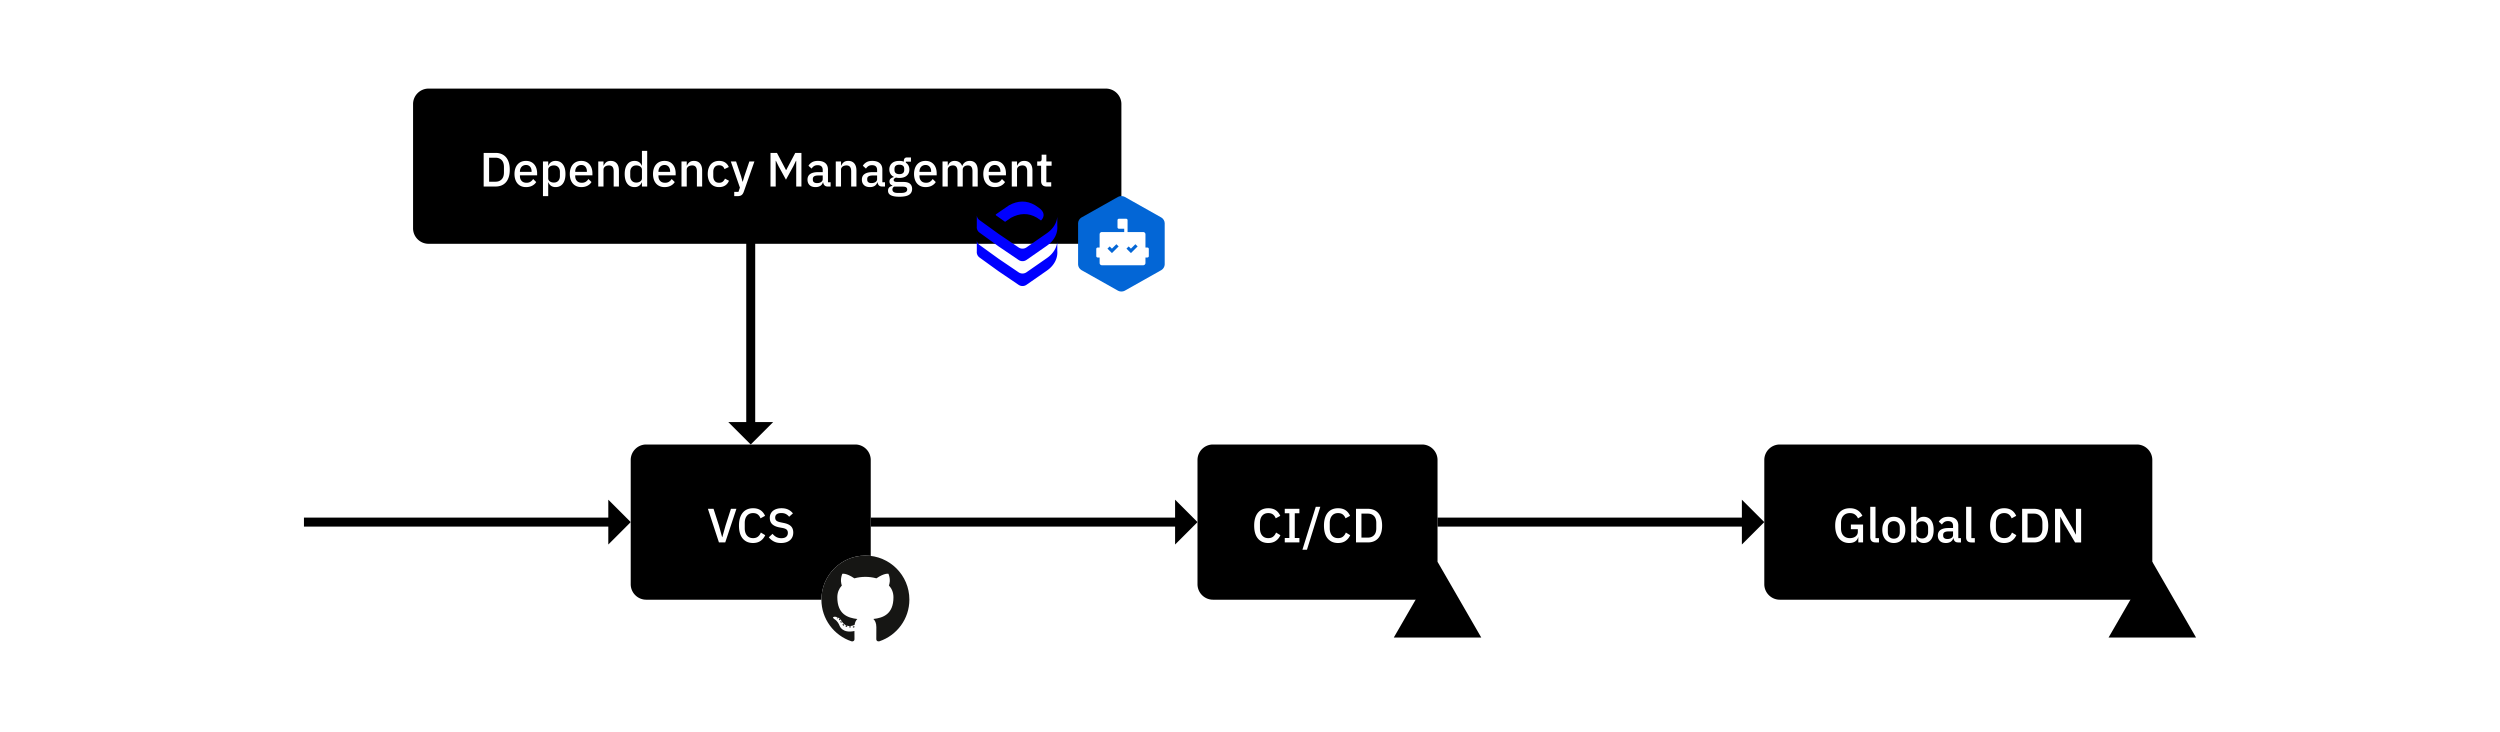 <svg fill="currentColor" viewBox="0 0 1536 450" xmlns="http://www.w3.org/2000/svg" xml:space="preserve" style="fill-rule:evenodd;clip-rule:evenodd;stroke-linejoin:round;stroke-miterlimit:2"><path d="M534.985 323.534v-5.508h186.989V307.01l13.77 13.77-13.77 13.769v-11.015H534.985ZM186.75 323.534v-5.508h186.989V307.01l13.77 13.77-13.77 13.769v-11.015H186.75ZM883.22 323.534v-5.508h186.989V307.01l13.77 13.77-13.77 13.769v-11.015H883.22ZM458.493 141.57h5.508v117.761h11.015L461.247 273.1l-13.77-13.769h11.016V141.57Z"/><g id="Global-CDN"><path d="M1322.38 282.636c0-5.263-4.273-9.536-9.536-9.536h-219.327c-5.263 0-9.535 4.273-9.535 9.536v76.287c0 5.263 4.272 9.536 9.535 9.536h219.327c5.263 0 9.536-4.273 9.536-9.536v-76.287Zm-180.637 47.495h-.118c-.218 1.006-.804 1.84-1.761 2.501-.957.661-2.225.991-3.803.991-1.223 0-2.358-.232-3.404-.695a7.497 7.497 0 0 1-2.707-2.042c-.76-.898-1.352-2.013-1.776-3.344-.424-1.332-.636-2.866-.636-4.602 0-1.717.217-3.241.651-4.573.434-1.331 1.045-2.451 1.835-3.359a7.625 7.625 0 0 1 2.841-2.056c1.104-.464 2.338-.696 3.699-.696 1.854 0 3.423.41 4.705 1.228 1.283.819 2.279 1.958 2.989 3.418l-2.722 1.599a5.343 5.343 0 0 0-1.835-2.353c-.829-.602-1.874-.903-3.137-.903-1.638 0-2.955.523-3.951 1.569-.996 1.045-1.494 2.525-1.494 4.439v3.374c0 1.913.498 3.393 1.494 4.439.996 1.045 2.313 1.568 3.951 1.568.651 0 1.272-.084 1.864-.251a4.843 4.843 0 0 0 1.554-.74c.444-.326.799-.73 1.065-1.214.267-.483.4-1.05.4-1.701v-1.598h-4.262v-2.871h7.488v11.009h-2.93v-3.137Zm21.811 3.492c-1.066 0-2.037-.187-2.915-.562a6.12 6.12 0 0 1-2.235-1.613c-.611-.7-1.085-1.549-1.42-2.545-.335-.996-.503-2.106-.503-3.329 0-1.224.168-2.333.503-3.33.335-.996.809-1.845 1.42-2.545a6.12 6.12 0 0 1 2.235-1.613c.878-.375 1.849-.562 2.915-.562 1.065 0 2.037.187 2.915.562a6.107 6.107 0 0 1 2.234 1.613c.612.7 1.085 1.549 1.421 2.545.335.997.503 2.106.503 3.33 0 1.223-.168 2.333-.503 3.329-.336.996-.809 1.845-1.421 2.545a6.107 6.107 0 0 1-2.234 1.613c-.878.375-1.85.562-2.915.562Zm39.449-.355c-.848 0-1.499-.242-1.953-.725-.454-.483-.73-1.1-.829-1.85h-.148c-.296.967-.838 1.697-1.628 2.19-.789.494-1.746.74-2.87.74-1.598 0-2.826-.414-3.685-1.243-.858-.828-1.287-1.943-1.287-3.344 0-1.539.557-2.693 1.672-3.462 1.115-.77 2.747-1.155 4.898-1.155h2.782v-1.302c0-.947-.257-1.677-.77-2.19-.513-.513-1.312-.769-2.397-.769-.907 0-1.647.197-2.219.592a5.28 5.28 0 0 0-1.451 1.509l-1.923-1.746c.513-.868 1.233-1.583 2.16-2.146.928-.562 2.141-.843 3.64-.843 1.993 0 3.522.464 4.587 1.391 1.066.927 1.599 2.259 1.599 3.995v7.724h1.627v2.634h-1.805Zm-28.795-21.9h3.226v9.056h.147c.336-.927.883-1.642 1.643-2.145.76-.504 1.652-.755 2.678-.755 1.953 0 3.463.705 4.528 2.116 1.066 1.411 1.598 3.388 1.598 5.934 0 2.545-.532 4.523-1.598 5.933-1.065 1.411-2.575 2.116-4.528 2.116-1.026 0-1.918-.256-2.678-.769s-1.307-1.224-1.643-2.131h-.147v2.545h-3.226v-21.9Zm57.176 22.255c-2.703 0-4.824-.912-6.363-2.737-1.539-1.825-2.308-4.474-2.308-7.946 0-1.737.197-3.266.592-4.587.394-1.322.966-2.437 1.716-3.345a7.198 7.198 0 0 1 2.738-2.056c1.075-.464 2.283-.696 3.625-.696 1.795 0 3.3.395 4.513 1.184 1.213.789 2.165 1.953 2.856 3.492l-2.812 1.539c-.355-.987-.902-1.771-1.642-2.353-.74-.582-1.712-.873-2.915-.873-1.598 0-2.851.543-3.759 1.628-.907 1.085-1.361 2.584-1.361 4.498v3.137c0 1.914.454 3.413 1.361 4.498.908 1.086 2.161 1.628 3.759 1.628 1.243 0 2.254-.32 3.033-.962.78-.641 1.357-1.465 1.731-2.471l2.694 1.628c-.691 1.499-1.658 2.673-2.901 3.522-1.243.848-2.762 1.272-4.557 1.272Zm-79.017-.355c-1.105 0-1.928-.281-2.471-.843-.542-.563-.814-1.347-.814-2.353v-18.704h3.226v19.266h2.131v2.634h-2.072Zm58.893 0c-1.105 0-1.929-.281-2.471-.843-.543-.563-.814-1.347-.814-2.353v-18.704h3.226v19.266h2.13v2.634h-2.071Zm31.133-20.657h7.31c1.322 0 2.52.217 3.595.651a7.25 7.25 0 0 1 2.753 1.939c.759.858 1.346 1.933 1.76 3.226.415 1.292.622 2.796.622 4.513 0 1.716-.207 3.22-.622 4.513-.414 1.292-1.001 2.367-1.76 3.226a7.247 7.247 0 0 1-2.753 1.938c-1.075.434-2.273.651-3.595.651h-7.31v-20.657Zm25.776 9.234-2.278-4.38h-.089v15.803h-3.196v-20.657h3.729l6.747 11.424 2.279 4.38h.089v-15.804h3.196v20.657h-3.729l-6.748-11.423Zm-71.677 9.322c1.006 0 1.835-.222 2.486-.666.651-.444.977-1.041.977-1.79v-2.22h-2.723c-2.229 0-3.344.69-3.344 2.072v.532c0 .691.232 1.209.695 1.554.464.345 1.1.518 1.909.518Zm-32.938-.207c1.105 0 1.993-.341 2.663-1.021.671-.681 1.007-1.702 1.007-3.063v-2.605c0-1.361-.336-2.382-1.007-3.063-.67-.68-1.558-1.021-2.663-1.021-1.105 0-1.993.341-2.664 1.021-.67.681-1.006 1.702-1.006 3.063v2.605c0 1.361.336 2.382 1.006 3.063.671.68 1.559 1.021 2.664 1.021Zm17.372-.119c1.124 0 2.022-.36 2.693-1.08.671-.72 1.006-1.672 1.006-2.856v-2.663c0-1.184-.335-2.136-1.006-2.856-.671-.72-1.569-1.08-2.693-1.08-.987 0-1.815.241-2.486.725-.671.483-1.006 1.119-1.006 1.909v5.267c0 .79.335 1.426 1.006 1.909.671.484 1.499.725 2.486.725Zm68.777-.532c1.539 0 2.781-.484 3.729-1.451.947-.966 1.42-2.387 1.42-4.261v-3.315c0-1.874-.473-3.294-1.42-4.261-.948-.967-2.19-1.45-3.729-1.45h-3.966v14.738h3.966Z"/><path d="m1322.38 345.155 26.873 46.547h-53.747l26.874-46.547Z" style="fill-rule:nonzero"/></g><g id="VCS"><path d="M534.985 282.636c0-5.263-4.273-9.536-9.536-9.536H397.045c-5.263 0-9.536 4.273-9.536 9.536v76.287c0 5.263 4.273 9.536 9.536 9.536h128.404c5.263 0 9.536-4.273 9.536-9.536v-76.287Zm-55.094 50.987c-1.736 0-3.211-.316-4.424-.947a9.848 9.848 0 0 1-3.122-2.545l2.308-2.16c.73.887 1.534 1.558 2.412 2.012.878.454 1.879.681 3.004.681 1.322 0 2.318-.296 2.989-.888.671-.592 1.006-1.391 1.006-2.397 0-.809-.237-1.45-.71-1.924-.474-.473-1.312-.828-2.516-1.065l-1.835-.326c-2.012-.375-3.521-1.036-4.528-1.983-1.006-.947-1.509-2.249-1.509-3.906 0-.908.173-1.731.518-2.471a5.196 5.196 0 0 1 1.45-1.865c.622-.503 1.376-.892 2.264-1.169.888-.276 1.884-.414 2.989-.414 1.559 0 2.91.271 4.055.814a8.134 8.134 0 0 1 2.929 2.353l-2.338 2.071a6.068 6.068 0 0 0-1.953-1.657c-.769-.414-1.726-.621-2.87-.621-1.184 0-2.102.236-2.753.71-.651.473-.976 1.164-.976 2.071 0 .869.266 1.515.799 1.939.532.424 1.361.745 2.486.962l1.834.384c2.072.395 3.586 1.066 4.543 2.013.957.947 1.435 2.249 1.435 3.906 0 .967-.167 1.845-.503 2.634a5.533 5.533 0 0 1-1.465 2.027c-.641.563-1.425.997-2.352 1.302-.928.306-1.983.459-3.167.459Zm-17.194 0c-2.703 0-4.824-.912-6.363-2.737-1.539-1.825-2.308-4.474-2.308-7.946 0-1.737.197-3.266.592-4.587.394-1.322.966-2.437 1.716-3.345a7.198 7.198 0 0 1 2.738-2.056c1.075-.464 2.283-.696 3.625-.696 1.795 0 3.3.395 4.513 1.184 1.213.789 2.165 1.953 2.856 3.492l-2.812 1.539c-.355-.987-.902-1.771-1.642-2.353-.74-.582-1.712-.873-2.915-.873-1.598 0-2.851.543-3.759 1.628-.907 1.085-1.361 2.584-1.361 4.498v3.137c0 1.914.454 3.413 1.361 4.498.908 1.086 2.161 1.628 3.759 1.628 1.243 0 2.254-.32 3.033-.962.78-.641 1.357-1.465 1.732-2.471l2.693 1.628c-.691 1.499-1.658 2.673-2.901 3.522-1.243.848-2.762 1.272-4.557 1.272Zm-20.982-.355-6.777-20.657h3.462l3.285 10.21 1.983 7.192h.118l2.013-7.192 3.285-10.21h3.373l-6.866 20.657h-3.876Z"/><g id="github"><ellipse cx="531.697" cy="368.459" rx="27.027" ry="27.109" style="fill:#fff"/><path d="M531.697 341.35c-14.925 0-27.027 12.101-27.027 27.028 0 11.941 7.744 22.072 18.483 25.646 1.35.25 1.846-.587 1.846-1.301 0-.644-.025-2.773-.037-5.031-7.519 1.635-9.105-3.189-9.105-3.189-1.23-3.124-3.001-3.955-3.001-3.955-2.452-1.677.185-1.643.185-1.643 2.714.191 4.143 2.785 4.143 2.785 2.41 4.132 6.323 2.938 7.865 2.247.242-1.747.943-2.939 1.716-3.614-6.003-.683-12.314-3.001-12.314-13.357 0-2.951 1.056-5.362 2.785-7.255-.281-.68-1.206-3.429.262-7.152 0 0 2.269-.726 7.434 2.77 2.156-.598 4.468-.899 6.765-.909 2.297.01 4.611.311 6.771.909 5.158-3.496 7.425-2.77 7.425-2.77 1.471 3.723.545 6.472.265 7.152 1.733 1.893 2.781 4.304 2.781 7.255 0 10.381-6.323 12.666-12.341 13.335.97.839 1.833 2.484 1.833 5.006 0 3.616-.031 6.526-.031 7.416 0 .72.487 1.562 1.856 1.297 10.733-3.578 18.468-13.705 18.468-25.642 0-14.927-12.101-27.028-27.027-27.028Zm-16.905 38.501c-.059.134-.271.175-.463.083-.196-.089-.306-.272-.243-.406.059-.139.27-.177.466-.085.196.089.308.273.24.408Zm1.33 1.186c-.129.12-.381.064-.552-.124-.177-.189-.21-.441-.079-.562.133-.12.377-.064.554.125.177.19.211.441.077.561Zm.912 1.518c-.166.115-.437.007-.604-.233-.166-.24-.166-.529.004-.644.167-.115.434-.012.604.227.165.244.165.533-.004.65Zm1.542 1.758c-.148.163-.463.119-.694-.103-.237-.218-.303-.528-.154-.691.15-.164.467-.118.7.103.235.218.306.529.148.691Zm1.994.593c-.066.212-.37.308-.676.218-.305-.092-.505-.34-.444-.554.064-.213.369-.313.678-.217.305.092.505.338.442.553Zm2.268.252c.008.223-.252.408-.573.412-.323.007-.584-.173-.588-.393 0-.225.254-.408.577-.413.321-.006.584.173.584.394Zm2.229-.085c.039.217-.185.441-.504.5-.314.057-.604-.077-.644-.293-.039-.223.189-.446.502-.504.319-.055.605.076.646.297Z" style="fill:#161614;fill-rule:nonzero"/></g></g><g id="CI-CD"><path d="M883.22 282.636c0-5.263-4.273-9.536-9.536-9.536H745.279c-5.263 0-9.535 4.273-9.535 9.536v76.287c0 5.263 4.272 9.536 9.535 9.536h128.405c5.263 0 9.536-4.273 9.536-9.536v-76.287Zm-83.001 55.101 8.197-26.369h2.782l-8.197 26.369h-2.782Zm-20.983-4.114c-2.703 0-4.823-.912-6.362-2.737-1.539-1.825-2.309-4.474-2.309-7.946 0-1.737.198-3.266.592-4.587.395-1.322.967-2.437 1.717-3.345a7.195 7.195 0 0 1 2.737-2.056c1.075-.464 2.284-.696 3.625-.696 1.796 0 3.3.395 4.514 1.184 1.213.789 2.165 1.953 2.855 3.492l-2.811 1.539c-.355-.987-.903-1.771-1.643-2.353-.739-.582-1.711-.873-2.915-.873-1.598 0-2.85.543-3.758 1.628-.908 1.085-1.361 2.584-1.361 4.498v3.137c0 1.914.453 3.413 1.361 4.498.908 1.086 2.16 1.628 3.758 1.628 1.243 0 2.255-.32 3.034-.962.779-.641 1.356-1.465 1.731-2.471l2.693 1.628c-.69 1.499-1.657 2.673-2.9 3.522-1.243.848-2.762 1.272-4.558 1.272Zm42.882 0c-2.702 0-4.823-.912-6.362-2.737-1.539-1.825-2.309-4.474-2.309-7.946 0-1.737.198-3.266.592-4.587.395-1.322.967-2.437 1.717-3.345a7.195 7.195 0 0 1 2.737-2.056c1.075-.464 2.284-.696 3.625-.696 1.796 0 3.3.395 4.514 1.184 1.213.789 2.165 1.953 2.855 3.492l-2.811 1.539c-.355-.987-.903-1.771-1.643-2.353-.739-.582-1.711-.873-2.915-.873-1.598 0-2.85.543-3.758 1.628-.908 1.085-1.361 2.584-1.361 4.498v3.137c0 1.914.453 3.413 1.361 4.498.908 1.086 2.16 1.628 3.758 1.628 1.243 0 2.255-.32 3.034-.962.779-.641 1.356-1.465 1.731-2.471l2.693 1.628c-.69 1.499-1.657 2.673-2.9 3.522-1.243.848-2.762 1.272-4.558 1.272Zm-32.76-.355v-2.723h2.811v-15.211h-2.811v-2.723h8.996v2.723h-2.841v15.211h2.841v2.723h-8.996Zm43.77-20.657h7.309c1.322 0 2.521.217 3.596.651a7.246 7.246 0 0 1 2.752 1.939c.76.858 1.347 1.933 1.761 3.226.414 1.292.622 2.796.622 4.513 0 1.716-.208 3.22-.622 4.513-.414 1.292-1.001 2.367-1.761 3.226a7.243 7.243 0 0 1-2.752 1.938c-1.075.434-2.274.651-3.596.651h-7.309v-20.657Zm7.309 17.698c1.539 0 2.782-.484 3.729-1.451.947-.966 1.421-2.387 1.421-4.261v-3.315c0-1.874-.474-3.294-1.421-4.261-.947-.967-2.19-1.45-3.729-1.45h-3.965v14.738h3.965Z"/><path d="m883.22 345.155 26.873 46.547h-53.747l26.874-46.547Z" style="fill-rule:nonzero"/><image width="402" height="402" x="1185.63" y="842.386" transform="matrix(.993 0 0 .993 -375.952 -490.658)"/></g><g id="Dependency-Management"><path d="M688.983 63.968c0-5.263-4.273-9.536-9.536-9.536H263.321c-5.263 0-9.536 4.273-9.536 9.536v76.287c0 5.263 4.273 9.536 9.536 9.536h416.126c5.263 0 9.536-4.273 9.536-9.536V63.968Zm-128.58 52.082c0 1.598-.611 2.801-1.834 3.61-1.224.809-3.216 1.214-5.978 1.214-1.263 0-2.333-.084-3.211-.252-.878-.168-1.598-.409-2.161-.725-.562-.316-.971-.7-1.228-1.154-.256-.454-.385-.977-.385-1.569 0-.848.232-1.509.696-1.983.463-.473 1.11-.799 1.938-.976v-.326c-1.164-.375-1.746-1.164-1.746-2.367 0-.789.267-1.396.799-1.82.533-.424 1.174-.725 1.924-.903v-.118c-.908-.434-1.603-1.041-2.087-1.82-.483-.78-.725-1.692-.725-2.738 0-1.578.528-2.851 1.584-3.817 1.055-.967 2.569-1.451 4.542-1.451 1.086 0 2.013.158 2.782.474v-.414c0-.691.163-1.229.489-1.613.325-.385.833-.577 1.524-.577h2.367v2.604h-3.137v.621a4.644 4.644 0 0 1 1.598 1.761c.375.72.563 1.524.563 2.412 0 1.559-.533 2.817-1.598 3.773-1.066.957-2.585 1.436-4.558 1.436-.75 0-1.421-.079-2.012-.237-.395.138-.74.33-1.036.577a1.193 1.193 0 0 0-.444.962c0 .414.187.71.562.888.375.177.908.266 1.598.266h3.788c1.894 0 3.266.38 4.114 1.139.848.76 1.272 1.801 1.272 3.123Zm-99.998-16.839h3.107l-6.481 18.437c-.178.513-.38.952-.607 1.317a3.175 3.175 0 0 1-.799.888 3.13 3.13 0 0 1-1.11.503c-.434.108-.947.162-1.539.162h-1.864v-2.634h2.604l.888-2.604-5.593-16.069h3.226l3.077 9.055.888 3.345h.148l.977-3.345 3.078-9.055Zm-126.812 0h3.226v2.545h.148c.335-.928.883-1.643 1.643-2.146.759-.503 1.652-.755 2.678-.755 1.953 0 3.462.706 4.528 2.116 1.065 1.411 1.598 3.389 1.598 5.934 0 2.545-.533 4.523-1.598 5.934-1.066 1.41-2.575 2.116-4.528 2.116-1.026 0-1.919-.257-2.678-.77-.76-.513-1.308-1.223-1.643-2.131h-.148v8.464h-3.226V99.211Zm223.792 17.194c0-.533-.202-.957-.607-1.273-.404-.315-1.139-.473-2.205-.473h-5.208c-.71.414-1.066 1.006-1.066 1.775 0 .632.252 1.14.755 1.524.503.385 1.357.578 2.56.578h2.012c2.506 0 3.759-.711 3.759-2.131Zm-115.566-1.45c-1.104 0-2.091-.188-2.959-.563a5.855 5.855 0 0 1-2.19-1.613c-.592-.7-1.046-1.548-1.361-2.545-.316-.996-.474-2.106-.474-3.329 0-1.223.158-2.333.474-3.329.315-.997.769-1.845 1.361-2.545a5.866 5.866 0 0 1 2.19-1.613c.868-.375 1.855-.563 2.959-.563 1.539 0 2.802.346 3.788 1.036a5.97 5.97 0 0 1 2.161 2.752l-2.664 1.243c-.217-.71-.596-1.277-1.139-1.701-.543-.424-1.258-.637-2.146-.637-1.183 0-2.076.37-2.678 1.11-.602.74-.903 1.702-.903 2.886v2.752c0 1.184.301 2.146.903 2.885.602.74 1.495 1.11 2.678 1.11.947 0 1.702-.232 2.264-.695.563-.464 1.011-1.08 1.347-1.85l2.456 1.302c-.513 1.263-1.282 2.23-2.308 2.9-1.026.671-2.279 1.007-3.759 1.007Zm-118.643 0c-1.105 0-2.091-.188-2.959-.563a6.126 6.126 0 0 1-2.22-1.613c-.611-.7-1.08-1.548-1.406-2.545-.325-.996-.488-2.106-.488-3.329 0-1.223.163-2.333.488-3.329.326-.997.795-1.845 1.406-2.545a6.137 6.137 0 0 1 2.22-1.613c.868-.375 1.854-.563 2.959-.563 1.125 0 2.116.198 2.974.592a5.91 5.91 0 0 1 2.146 1.643 7.138 7.138 0 0 1 1.287 2.441c.286.928.429 1.924.429 2.989v1.214h-10.565v.503c0 1.184.35 2.155 1.051 2.915.7.759 1.702 1.139 3.004 1.139.947 0 1.746-.207 2.397-.621.651-.415 1.203-.977 1.657-1.687l1.894 1.864c-.572.947-1.401 1.702-2.486 2.264-1.085.563-2.348.844-3.788.844Zm33.974 0c-1.105 0-2.091-.188-2.959-.563a6.126 6.126 0 0 1-2.22-1.613c-.611-.7-1.08-1.548-1.405-2.545-.326-.996-.489-2.106-.489-3.329 0-1.223.163-2.333.489-3.329.325-.997.794-1.845 1.405-2.545a6.137 6.137 0 0 1 2.22-1.613c.868-.375 1.854-.563 2.959-.563 1.125 0 2.116.198 2.975.592a5.915 5.915 0 0 1 2.145 1.643 7.138 7.138 0 0 1 1.287 2.441c.287.928.43 1.924.43 2.989v1.214h-10.566v.503c0 1.184.351 2.155 1.051 2.915.7.759 1.702 1.139 3.004 1.139.947 0 1.746-.207 2.397-.621.651-.415 1.203-.977 1.657-1.687l1.894 1.864c-.572.947-1.401 1.702-2.486 2.264-1.085.563-2.347.844-3.788.844Zm51.139 0c-1.105 0-2.091-.188-2.959-.563a6.126 6.126 0 0 1-2.22-1.613c-.611-.7-1.08-1.548-1.406-2.545-.325-.996-.488-2.106-.488-3.329 0-1.223.163-2.333.488-3.329.326-.997.795-1.845 1.406-2.545a6.137 6.137 0 0 1 2.22-1.613c.868-.375 1.854-.563 2.959-.563 1.125 0 2.116.198 2.974.592a5.91 5.91 0 0 1 2.146 1.643 7.138 7.138 0 0 1 1.287 2.441c.286.928.429 1.924.429 2.989v1.214H404.56v.503c0 1.184.35 2.155 1.051 2.915.7.759 1.702 1.139 3.004 1.139.947 0 1.746-.207 2.397-.621.651-.415 1.203-.977 1.657-1.687l1.894 1.864c-.572.947-1.401 1.702-2.486 2.264-1.085.563-2.348.844-3.788.844Zm-13.88-2.901h-.148c-.335.908-.882 1.618-1.642 2.131-.76.513-1.652.77-2.678.77-1.954 0-3.463-.706-4.528-2.116-1.066-1.411-1.598-3.389-1.598-5.934 0-2.545.532-4.523 1.598-5.934 1.065-1.41 2.574-2.116 4.528-2.116 1.026 0 1.918.252 2.678.755s1.307 1.218 1.642 2.146h.148V92.7h3.226v21.9h-3.226v-2.546Zm174.251 2.901c-1.105 0-2.091-.188-2.959-.563a6.126 6.126 0 0 1-2.22-1.613c-.611-.7-1.08-1.548-1.405-2.545-.326-.996-.489-2.106-.489-3.329 0-1.223.163-2.333.489-3.329.325-.997.794-1.845 1.405-2.545a6.137 6.137 0 0 1 2.22-1.613c.868-.375 1.854-.563 2.959-.563 1.125 0 2.116.198 2.975.592a5.915 5.915 0 0 1 2.145 1.643 7.138 7.138 0 0 1 1.287 2.441c.287.928.43 1.924.43 2.989v1.214h-10.566v.503c0 1.184.351 2.155 1.051 2.915.7.759 1.702 1.139 3.004 1.139.947 0 1.746-.207 2.397-.621.651-.415 1.203-.977 1.657-1.687l1.894 1.864c-.572.947-1.401 1.702-2.486 2.264-1.085.563-2.347.844-3.788.844Zm42.557 0c-1.105 0-2.092-.188-2.96-.563a6.114 6.114 0 0 1-2.219-1.613c-.612-.7-1.08-1.548-1.406-2.545-.325-.996-.488-2.106-.488-3.329 0-1.223.163-2.333.488-3.329.326-.997.794-1.845 1.406-2.545a6.125 6.125 0 0 1 2.219-1.613c.868-.375 1.855-.563 2.96-.563 1.124 0 2.116.198 2.974.592a5.927 5.927 0 0 1 2.146 1.643 7.138 7.138 0 0 1 1.287 2.441c.286.928.429 1.924.429 2.989v1.214h-10.565v.503c0 1.184.35 2.155 1.051 2.915.7.759 1.701 1.139 3.003 1.139.947 0 1.746-.207 2.397-.621.652-.415 1.204-.977 1.658-1.687l1.894 1.864c-.572.947-1.401 1.702-2.486 2.264-1.085.563-2.348.844-3.788.844Zm-69.28-.355c-.849 0-1.5-.242-1.954-.726-.453-.483-.73-1.099-.828-1.849h-.148c-.296.967-.839 1.697-1.628 2.19-.789.493-1.746.74-2.87.74-1.599 0-2.827-.415-3.685-1.243-.858-.829-1.287-1.944-1.287-3.344 0-1.539.557-2.694 1.672-3.463 1.114-.769 2.747-1.154 4.898-1.154h2.781v-1.302c0-.947-.256-1.677-.769-2.19-.513-.513-1.312-.77-2.397-.77-.908 0-1.648.198-2.22.592a5.316 5.316 0 0 0-1.45 1.509l-1.923-1.746c.513-.868 1.233-1.583 2.16-2.145s2.141-.844 3.64-.844c1.993 0 3.522.464 4.587 1.391 1.066.928 1.598 2.259 1.598 3.996v7.724h1.628v2.634h-1.805Zm-33.412 0c-.849 0-1.5-.242-1.953-.726-.454-.483-.73-1.099-.829-1.849h-.148c-.296.967-.839 1.697-1.628 2.19-.789.493-1.746.74-2.87.74-1.598 0-2.827-.415-3.685-1.243-.858-.829-1.287-1.944-1.287-3.344 0-1.539.557-2.694 1.672-3.463 1.115-.769 2.747-1.154 4.898-1.154h2.782v-1.302c0-.947-.257-1.677-.77-2.19-.513-.513-1.312-.77-2.397-.77-.908 0-1.647.198-2.22.592a5.316 5.316 0 0 0-1.45 1.509l-1.923-1.746c.513-.868 1.233-1.583 2.16-2.145s2.141-.844 3.64-.844c1.993 0 3.522.464 4.587 1.391 1.066.928 1.598 2.259 1.598 3.996v7.724h1.628v2.634h-1.805Zm-89.819 0V99.211h3.226v2.545h.148a5.063 5.063 0 0 1 1.524-2.072c.681-.552 1.613-.829 2.797-.829 1.578 0 2.806.518 3.684 1.554.878 1.036 1.317 2.511 1.317 4.424v9.767h-3.226v-9.352c0-2.407-.966-3.611-2.9-3.611-.414 0-.823.055-1.228.163a3.5 3.5 0 0 0-1.08.488 2.44 2.44 0 0 0-.755.829c-.187.335-.281.73-.281 1.184V114.6h-3.226Zm-51.139 0V99.211h3.226v2.545h.148a5.08 5.08 0 0 1 1.524-2.072c.681-.552 1.613-.829 2.797-.829 1.578 0 2.806.518 3.684 1.554.878 1.036 1.317 2.511 1.317 4.424v9.767h-3.225v-9.352c0-2.407-.967-3.611-2.901-3.611-.414 0-.823.055-1.228.163a3.5 3.5 0 0 0-1.08.488 2.44 2.44 0 0 0-.755.829c-.187.335-.281.73-.281 1.184V114.6h-3.226Zm275.493 0c-1.124 0-1.973-.291-2.545-.873-.572-.583-.858-1.406-.858-2.472v-9.411h-2.397v-2.633h1.302c.533 0 .902-.119 1.11-.356.207-.236.31-.621.31-1.154v-2.693h2.901v4.203h3.225v2.633h-3.225v10.122h2.989v2.634h-2.812Zm-129.563 0V99.211h3.225v2.545h.148a5.08 5.08 0 0 1 1.524-2.072c.681-.552 1.613-.829 2.797-.829 1.578 0 2.807.518 3.685 1.554.878 1.036 1.317 2.511 1.317 4.424v9.767h-3.226v-9.352c0-2.407-.967-3.611-2.9-3.611-.415 0-.824.055-1.229.163a3.5 3.5 0 0 0-1.08.488 2.437 2.437 0 0 0-.754.829c-.188.335-.282.73-.282 1.184V114.6h-3.225Zm108.137 0V99.211h3.226v2.545h.148a5.063 5.063 0 0 1 1.524-2.072c.68-.552 1.613-.829 2.796-.829 1.579 0 2.807.518 3.685 1.554.878 1.036 1.317 2.511 1.317 4.424v9.767h-3.226v-9.352c0-2.407-.967-3.611-2.9-3.611a4.74 4.74 0 0 0-1.228.163 3.48 3.48 0 0 0-1.08.488 2.43 2.43 0 0 0-.755.829c-.188.335-.281.73-.281 1.184V114.6h-3.226ZM489.2 98.796h-.148l-1.628 3.344-4.528 8.257-4.528-8.257-1.627-3.344h-.148V114.6h-3.197V93.943h3.966l5.534 10.506h.178l5.534-10.506h3.788V114.6H489.2V98.796Zm-192.037-4.853h7.31c1.321 0 2.52.217 3.595.651a7.247 7.247 0 0 1 2.753 1.938c.759.858 1.346 1.934 1.76 3.226.415 1.292.622 2.797.622 4.513 0 1.717-.207 3.221-.622 4.513-.414 1.293-1.001 2.368-1.76 3.226a7.247 7.247 0 0 1-2.753 1.938c-1.075.435-2.274.652-3.595.652h-7.31V93.943ZM579.077 114.6V99.211h3.226v2.545h.148c.158-.395.35-.77.577-1.125a3.92 3.92 0 0 1 .829-.932c.325-.267.71-.474 1.154-.622.444-.148.962-.222 1.554-.222 1.045 0 1.973.257 2.782.77.809.513 1.4 1.302 1.775 2.367h.089c.276-.868.809-1.608 1.598-2.219.789-.612 1.805-.918 3.048-.918 1.539 0 2.733.518 3.581 1.554.849 1.036 1.273 2.511 1.273 4.424v9.767h-3.226v-9.382c0-1.184-.227-2.076-.681-2.678-.453-.602-1.174-.903-2.16-.903a4.26 4.26 0 0 0-1.184.163 3.01 3.01 0 0 0-.991.488 2.492 2.492 0 0 0-.696.829c-.177.335-.266.72-.266 1.154V114.6h-3.226v-9.382c0-2.387-.937-3.581-2.811-3.581-.395 0-.784.055-1.169.163a3.167 3.167 0 0 0-1.021.488 2.407 2.407 0 0 0-.71.829c-.178.335-.267.72-.267 1.154V114.6h-3.226Zm-43.651-2.102c1.006 0 1.835-.222 2.486-.666.651-.443.976-1.04.976-1.79v-2.22h-2.722c-2.23 0-3.344.691-3.344 2.072v.533c0 .69.231 1.208.695 1.553.464.346 1.1.518 1.909.518Zm-33.412 0c1.006 0 1.835-.222 2.486-.666.651-.443.977-1.04.977-1.79v-2.22h-2.723c-2.23 0-3.344.691-3.344 2.072v.533c0 .69.232 1.208.695 1.553.464.346 1.1.518 1.909.518Zm-161.703-.325c1.125 0 2.022-.36 2.693-1.08.671-.721 1.006-1.672 1.006-2.856v-2.664c0-1.183-.335-2.135-1.006-2.856-.671-.72-1.568-1.08-2.693-1.08-.986 0-1.815.242-2.486.725-.671.484-1.006 1.12-1.006 1.909v5.268c0 .789.335 1.425 1.006 1.909.671.483 1.5.725 2.486.725Zm50.606 0c.987 0 1.815-.242 2.486-.725.671-.484 1.006-1.12 1.006-1.909v-5.268c0-.789-.335-1.425-1.006-1.909-.671-.483-1.499-.725-2.486-.725-1.124 0-2.022.36-2.693 1.08-.671.721-1.006 1.673-1.006 2.856v2.664c0 1.184.335 2.135 1.006 2.856.671.72 1.569 1.08 2.693 1.08Zm-86.444-.533c1.538 0 2.781-.483 3.728-1.45.947-.967 1.421-2.387 1.421-4.262v-3.314c0-1.874-.474-3.295-1.421-4.262-.947-.966-2.19-1.45-3.728-1.45h-3.966v14.738h3.966Zm248.088-4.646c.947 0 1.682-.212 2.205-.636.523-.425.784-1.081.784-1.968v-.592c0-.888-.261-1.544-.784-1.968-.523-.425-1.258-.637-2.205-.637-.947 0-1.682.212-2.205.637-.523.424-.784 1.08-.784 1.968v.592c0 .887.261 1.543.784 1.968.523.424 1.258.636 2.205.636Zm-195.411-5.623a3.86 3.86 0 0 0-1.524.296 3.384 3.384 0 0 0-1.184.828c-.325.356-.577.78-.754 1.273a4.764 4.764 0 0 0-.267 1.628v.207h7.162v-.296c0-1.184-.306-2.136-.917-2.856-.612-.72-1.45-1.08-2.516-1.08Zm211.51 0a3.86 3.86 0 0 0-1.524.296 3.384 3.384 0 0 0-1.184.828c-.325.356-.577.78-.754 1.273a4.764 4.764 0 0 0-.267 1.628v.207h7.162v-.296c0-1.184-.306-2.136-.917-2.856-.612-.72-1.45-1.08-2.516-1.08Zm-245.484 0a3.86 3.86 0 0 0-1.524.296 3.375 3.375 0 0 0-1.184.828c-.325.356-.577.78-.754 1.273a4.764 4.764 0 0 0-.267 1.628v.207h7.162v-.296c0-1.184-.306-2.136-.917-2.856-.612-.72-1.45-1.08-2.516-1.08Zm85.113 0a3.86 3.86 0 0 0-1.524.296 3.375 3.375 0 0 0-1.184.828c-.325.356-.577.78-.754 1.273a4.764 4.764 0 0 0-.267 1.628v.207h7.162v-.296c0-1.184-.306-2.136-.917-2.856-.612-.72-1.45-1.08-2.516-1.08Zm202.928 0c-.553 0-1.061.099-1.524.296a3.366 3.366 0 0 0-1.184.828c-.326.356-.577.78-.755 1.273a4.789 4.789 0 0 0-.266 1.628v.207h7.162v-.296c0-1.184-.306-2.136-.918-2.856-.611-.72-1.45-1.08-2.515-1.08Z"/><clipPath id="_clip2"><path id="dependabot" d="M662.374 120.467h53.218v58.648h-53.218z"/></clipPath><g clip-path="url(#_clip2)"><path d="M686.983 120.934c1.105-.622 2.893-.624 4 0l22.609 12.738c1.105.622 2 2.142 2 3.399v25.44c0 1.254-.893 2.775-2 3.399l-22.609 12.738c-1.104.622-2.893.624-4 0l-22.609-12.738c-1.105-.623-2-2.142-2-3.399v-25.44c0-1.255.893-2.775 2-3.399l22.609-12.738Z" style="fill:#0366d6"/><path d="M691.909 134.399h-4.438a.872.872 0 0 0-.872.872v4.379c0 .482.391.872.872.872h3.249v2.041h-13.715c-.77 0-1.394.624-1.394 1.394v8.13h-1.189a.871.871 0 0 0-.872.871v4.38c0 .481.39.872.872.872h1.189v3.367c0 .77.624 1.395 1.394 1.395h25.37c.77 0 1.394-.625 1.394-1.395v-3.367h1.189a.872.872 0 0 0 .872-.872v-4.38a.871.871 0 0 0-.872-.871h-1.189v-8.13c0-.77-.624-1.394-1.394-1.394h-9.594v-7.292a.872.872 0 0 0-.872-.872Zm-8.744 18.368-1.373-1.36-1.374 1.36 2.747 2.721 4.121-4.081-1.373-1.361-2.748 2.721Zm11.676 0-1.374-1.36-1.373 1.36 2.747 2.721 4.121-4.081-1.374-1.361-2.747 2.721Z" style="fill:#fff"/></g><g id="depfu"><path id="Fill-1" d="m600.151 147.661-.006 6.811a4.093 4.093 0 0 0 1.698 3.752l11.696 8.447 12.295 8.335a4.291 4.291 0 0 0 4.843-.029l12.523-8.707c4.667-3.245 6.795-7.789 6.4-12.221v-5.61c-.334 3.739-2.463 7.4-6.4 10.137l-12.523 8.707a4.291 4.291 0 0 1-4.843.029l-12.295-8.334-11.696-8.448a4.09 4.09 0 0 1-1.692-2.869" style="fill:#00f"/><path id="Fill-3" d="m600.151 132.378-.006 6.812a4.093 4.093 0 0 0 1.698 3.752l11.696 8.448 12.295 8.334a4.291 4.291 0 0 0 4.843-.029l12.523-8.707c4.667-3.245 6.795-7.789 6.4-12.221v-5.61c-.334 3.739-2.463 7.4-6.4 10.137l-12.523 8.707a4.291 4.291 0 0 1-4.843.029l-12.295-8.334-11.696-8.448a4.09 4.09 0 0 1-1.692-2.87" style="fill:#00f"/><path id="Fill-4" d="m638.204 127.61-2.275-1.552c-5.182-3.04-10.528-2.891-15.958.066l-7.993 5.499c-.279.193-.285.516-.004.716l5.548 3.954 3.598-2.475c-.048.026-.096.048-.145.075l.367-.228-.222.153c5.39-2.935 10.698-3.103 15.845-.132l-.12-.082.12.082.113.066 2.275 1.552c.084.057.161.116.242.174 2.529-2.521 2.068-5.524-1.391-7.868" style="fill:#00f"/></g></g></svg>